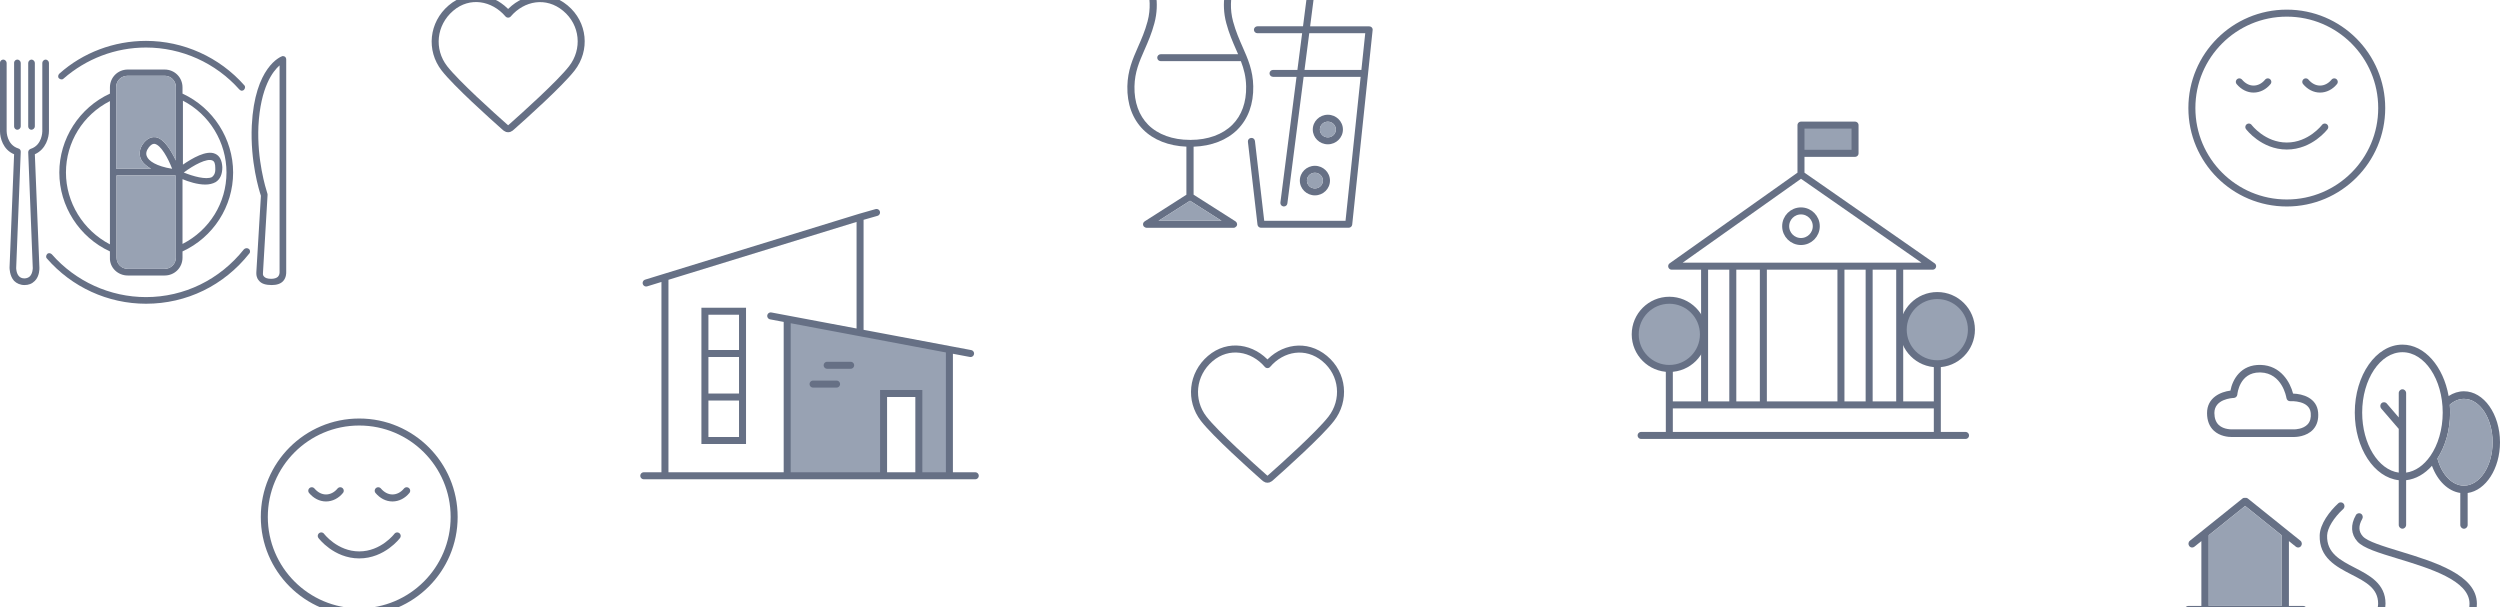 <svg width="428" height="104" viewBox="0 0 428 104" fill="none" xmlns="http://www.w3.org/2000/svg">
    <path d="M345.641 127.288C346.596 126.549 349.169 125.271 351.821 126.068M373.546 119.947L377.005 119.815L377.702 123.347L374.243 123.479M323.219 129.877L319.441 130.256L320.066 134.352L323.844 133.973M330.138 129.613L332.727 125.066M331.646 133.535L337.07 124.759M335.989 133.228L338.577 128.681M358.957 124.11L361.545 119.563M360.464 128.032L365.888 119.257M364.807 127.726L367.395 123.179" stroke="#667085" stroke-width="1.2" stroke-linecap="round" stroke-linejoin="round"/>
    <path d="M317.584 21.422H308.327V26.251H317.584V21.422Z" fill="#98A2B3"/>
    <path d="M280.959 74.547H285.789M336.499 74.547H331.67M331.67 74.547H285.789M331.67 74.547V69.315M331.67 56.839V69.315M285.789 74.547V69.315M285.789 56.839V69.315M285.789 69.315H291.826M331.67 69.315H325.23M325.23 69.315V45.57M325.23 69.315H319.998M319.998 45.57H330.865L308.327 29.874M319.998 45.57V69.315M319.998 45.57H315.169M319.998 69.315H315.169M315.169 45.57V69.315M315.169 45.57H301.887M315.169 69.315H301.887M301.887 45.57V69.315M301.887 45.57H296.655M301.887 69.315H296.655M296.655 45.57V69.315M296.655 45.57H291.826M296.655 69.315H291.826M291.826 45.57H286.191L308.327 29.874M291.826 45.57V69.315M308.327 29.874V26.251M308.327 26.251V21.422H317.584V26.251H308.327Z" stroke="#667085" stroke-width="1.2" stroke-linecap="round" stroke-linejoin="round"/>
    <circle cx="308.327" cy="38.728" r="2.62" stroke="#667085" stroke-width="1.2" stroke-linecap="round" stroke-linejoin="round"/>
    <circle cx="285.789" cy="57.242" r="5.839" fill="#98A2B3" stroke="#667085" stroke-width="1.2" stroke-linecap="round" stroke-linejoin="round"/>
    <circle cx="331.67" cy="56.437" r="5.839" fill="#98A2B3" stroke="#667085" stroke-width="1.2" stroke-linecap="round" stroke-linejoin="round"/>
    <path d="M162.538 81.451V59.841L147.244 56.962L134.767 54.614V81.451H151.268V67.365H157.305V81.451H162.538Z" fill="#98A2B3"/>
    <path d="M110.217 81.451H113.839M166.965 81.451H162.538M162.538 81.451V59.841L147.244 56.962M162.538 81.451H157.305M134.767 81.451V54.614L147.244 56.962M134.767 81.451H113.839M134.767 81.451H151.268M131.95 54.084L147.244 56.962M166.16 60.523L147.244 56.962M147.244 56.962V37.18M147.244 37.18L110.619 48.449M147.244 37.18L150.061 36.375M113.839 81.451V47.458M120.681 60.523V53.279H127.12V60.523M120.681 60.523H127.12M120.681 60.523V67.969M127.12 60.523V67.969M120.681 67.969V75.414H127.12V67.969M120.681 67.969H127.12M139.194 65.755H143.219M141.609 62.535H145.634M151.268 81.451V67.365H157.305V81.451M151.268 81.451H157.305" stroke="#667085" stroke-width="1.2" stroke-linecap="round"/>
    <path fill-rule="evenodd" clip-rule="evenodd" d="M419.203 67.805C420.016 67.27 420.908 66.986 421.825 66.986C425.228 66.986 427.992 70.897 428 75.718C428 80.23 425.568 83.955 422.464 84.401V89.871C422.464 90.228 422.18 90.52 421.832 90.52C421.485 90.52 421.201 90.228 421.201 89.871V84.393C419.124 84.093 417.299 82.332 416.352 79.743C415.112 81.139 413.596 82.023 411.929 82.21V89.863C411.929 90.22 411.645 90.512 411.298 90.512C410.95 90.512 410.666 90.22 410.666 89.863V82.21C406.465 81.748 403.14 76.74 403.14 70.629C403.14 64.218 406.796 59 411.298 59C415.112 59 418.31 62.757 419.203 67.805ZM411.929 67.294V80.912C413.525 80.692 414.962 79.654 416.06 78.079C416.064 78.075 416.068 78.069 416.071 78.063C416.075 78.057 416.079 78.051 416.083 78.047C417.378 76.172 418.192 73.543 418.192 70.629C418.192 64.932 415.096 60.298 411.298 60.298C407.499 60.298 404.404 64.932 404.404 70.629C404.404 76.002 407.16 80.433 410.666 80.912V73.413C410.662 73.409 410.658 73.407 410.654 73.405C410.65 73.403 410.646 73.401 410.642 73.397L407.665 69.94C407.436 69.672 407.46 69.258 407.72 69.022C407.981 68.787 408.384 68.811 408.613 69.079L410.666 71.465V67.294C410.666 66.937 410.95 66.645 411.298 66.645C411.645 66.645 411.929 66.937 411.929 67.294ZM417.284 78.501C418.034 81.285 419.834 83.143 421.825 83.143C424.533 83.143 426.729 79.808 426.736 75.71C426.736 71.62 424.541 68.284 421.832 68.284C420.972 68.284 420.142 68.633 419.4 69.282C419.432 69.729 419.455 70.175 419.455 70.629C419.455 73.665 418.626 76.424 417.284 78.501Z" fill="#667085"/>
    <path d="M403.164 97.207L403.155 97.203C400.663 95.914 398.307 94.696 398.402 91.673C398.441 90.423 399.523 88.638 401.166 87.136C401.427 86.901 401.45 86.487 401.213 86.219C400.984 85.951 400.582 85.927 400.321 86.162C398.821 87.534 397.194 89.692 397.131 91.632C397.012 95.487 399.973 97.021 402.587 98.368C405.028 99.626 407.136 100.721 407.136 103.343C407.136 107.692 397.304 110.127 393.514 110.703C393.166 110.752 392.929 111.085 392.977 111.442C393.024 111.766 393.293 111.994 393.601 111.994C393.632 111.994 393.664 111.994 393.695 111.986C394.296 111.896 408.4 109.697 408.4 103.343C408.408 99.918 405.62 98.473 403.164 97.207Z" fill="#667085"/>
    <path d="M410.895 94.4L410.855 94.387C407.996 93.515 405.292 92.691 404.522 91.827C403.772 90.999 403.74 90.017 404.419 88.832C404.593 88.524 404.498 88.126 404.19 87.948C403.89 87.769 403.503 87.875 403.33 88.183C402.374 89.855 402.469 91.47 403.598 92.72C404.617 93.848 407.231 94.643 410.54 95.649C415.997 97.313 422.78 99.382 422.78 103.343C422.78 108.865 414.414 111.542 413.868 111.717L413.848 111.724L413.841 111.726C413.509 111.823 413.312 112.188 413.406 112.529C413.485 112.813 413.738 113 414.014 113C414.07 113 414.133 112.992 414.188 112.976L414.19 112.975C414.615 112.847 424.044 109.997 424.044 103.351C424.036 98.427 416.801 96.21 410.96 94.419L410.895 94.4Z" fill="#667085"/>
    <path fill-rule="evenodd" clip-rule="evenodd" d="M394.951 104.389C394.951 104.032 394.667 103.74 394.319 103.74H391.863V92.638L393.056 93.596C393.174 93.693 393.308 93.734 393.443 93.734C393.632 93.734 393.814 93.645 393.94 93.482C394.153 93.198 394.106 92.793 393.83 92.573L384.851 85.359C384.708 85.245 384.535 85.205 384.369 85.229C384.203 85.205 384.029 85.245 383.895 85.359L374.908 92.573C374.632 92.793 374.584 93.198 374.798 93.482C374.924 93.645 375.106 93.734 375.295 93.734C375.429 93.734 375.572 93.685 375.682 93.596L376.875 92.638V103.74H374.632C374.284 103.74 374 104.032 374 104.389C374 104.747 374.284 105.039 374.632 105.039H394.319C394.667 105.039 394.951 104.747 394.951 104.389ZM378.138 91.624L384.369 86.617L390.6 91.624C390.6 91.628 390.598 91.634 390.596 91.64C390.595 91.643 390.594 91.646 390.593 91.649C390.592 91.652 390.592 91.656 390.592 91.656V103.732H378.138V91.665C378.143 91.654 378.142 91.647 378.14 91.639C378.139 91.634 378.138 91.63 378.138 91.624Z" fill="#667085"/>
    <path fill-rule="evenodd" clip-rule="evenodd" d="M382.342 74.81C382.308 74.811 382.215 74.817 382.079 74.817C381.486 74.817 380.049 74.703 379.007 73.73C378.241 73.015 377.846 72.001 377.846 70.727C377.838 68.041 380.223 67.075 381.85 66.872C382.189 65.054 383.571 62.368 387.054 62.474C390.489 62.579 392.092 65.476 392.574 67.383C394.208 67.424 396.641 68.114 396.862 70.597C396.965 71.79 396.688 72.772 396.025 73.51C394.872 74.801 392.929 74.809 392.842 74.809H382.355C382.355 74.809 382.349 74.809 382.342 74.81ZM383.034 67.537C383.003 67.862 382.742 68.122 382.418 68.13C382.415 68.13 382.411 68.13 382.405 68.131C382.143 68.144 379.101 68.299 379.101 70.711C379.109 71.603 379.362 72.293 379.852 72.756C380.732 73.59 382.177 73.508 382.278 73.503C382.282 73.502 382.284 73.502 382.284 73.502H392.842C392.874 73.502 394.311 73.494 395.093 72.618C395.504 72.155 395.669 71.53 395.598 70.711C395.406 68.54 392.287 68.674 392.108 68.681C392.103 68.682 392.1 68.682 392.1 68.682C391.768 68.714 391.492 68.471 391.437 68.138C391.413 67.96 390.702 63.877 387.014 63.764H386.856C383.418 63.764 383.054 67.341 383.034 67.534L383.034 67.537Z" fill="#667085"/>
    <path d="M384.369 86.617L378.138 91.624C378.138 91.63 378.139 91.634 378.14 91.639C378.142 91.647 378.143 91.654 378.138 91.665V103.732H390.592V91.656C390.592 91.656 390.592 91.652 390.593 91.649C390.594 91.646 390.595 91.643 390.596 91.64C390.598 91.634 390.6 91.628 390.6 91.624L384.369 86.617Z" fill="#98A2B3"/>
    <path d="M421.825 83.143C419.834 83.143 418.034 81.285 417.284 78.501C418.626 76.424 419.455 73.665 419.455 70.629C419.455 70.175 419.432 69.729 419.4 69.282C420.142 68.633 420.972 68.284 421.832 68.284C424.541 68.284 426.736 71.62 426.736 75.71C426.729 79.808 424.533 83.143 421.825 83.143Z" fill="#98A2B3"/>
    <path fill-rule="evenodd" clip-rule="evenodd" d="M234.402 4.509C234.569 4.509 234.735 4.576 234.848 4.702C234.962 4.828 235.023 4.991 234.992 5.169L231.497 38.458C231.459 38.762 231.202 38.992 230.892 38.992H215.881C215.579 38.992 215.321 38.762 215.284 38.465L213.642 24.274C213.604 23.948 213.839 23.651 214.171 23.614C214.52 23.569 214.807 23.807 214.845 24.133L216.434 37.797H230.354L232.942 13.156H223.182L220.398 34.829C220.36 35.133 220.103 35.348 219.8 35.348C219.793 35.348 219.786 35.347 219.778 35.346C219.773 35.346 219.768 35.345 219.763 35.344C219.755 35.343 219.748 35.343 219.741 35.342C219.736 35.341 219.73 35.341 219.725 35.341C219.399 35.304 219.165 35.007 219.203 34.68L221.964 13.156H217.947C217.614 13.156 217.342 12.889 217.342 12.562C217.342 12.235 217.614 11.968 217.947 11.968H222.115L222.925 5.689H215.276C214.943 5.689 214.671 5.422 214.671 5.095C214.671 4.769 214.943 4.501 215.276 4.501H223.076L223.863 -1.637C223.886 -1.77 223.946 -1.897 224.052 -1.993L230.43 -7.842C230.672 -8.065 231.058 -8.05 231.285 -7.812C231.512 -7.575 231.497 -7.196 231.255 -6.973L225.036 -1.266L224.294 4.509H234.402ZM224.143 5.689L223.334 11.968H233.071L233.729 5.689H224.143Z" fill="#667085"/>
    <path fill-rule="evenodd" clip-rule="evenodd" d="M225.112 33.448C223.689 33.448 222.532 32.312 222.532 30.917C222.532 29.522 223.689 28.386 225.112 28.386C226.534 28.386 227.691 29.522 227.691 30.917C227.691 32.312 226.534 33.448 225.112 33.448ZM226.481 30.917C226.481 30.175 225.868 29.574 225.112 29.574C224.355 29.574 223.742 30.175 223.742 30.917C223.742 31.659 224.355 32.261 225.112 32.261C225.868 32.261 226.481 31.659 226.481 30.917Z" fill="#667085"/>
    <path fill-rule="evenodd" clip-rule="evenodd" d="M227.328 24.705C228.751 24.705 229.908 23.569 229.908 22.174C229.908 20.778 228.751 19.643 227.328 19.643C225.906 19.643 224.748 20.778 224.748 22.174C224.748 23.569 225.898 24.705 227.328 24.705ZM227.328 20.83C228.085 20.83 228.698 21.432 228.698 22.174C228.698 22.916 228.085 23.517 227.328 23.517C226.572 23.517 225.959 22.916 225.959 22.174C225.959 21.432 226.572 20.83 227.328 20.83Z" fill="#667085"/>
    <path fill-rule="evenodd" clip-rule="evenodd" d="M214.557 14.766C214.618 17.787 213.687 20.348 211.856 22.181C210.048 23.992 207.385 25.017 204.344 25.113V33.329L211.524 37.901C211.539 37.911 211.547 37.921 211.556 37.931C211.56 37.936 211.564 37.941 211.569 37.946C211.599 37.968 211.629 37.998 211.652 38.028C211.675 38.05 211.698 38.087 211.713 38.117C211.729 38.144 211.738 38.166 211.747 38.191C211.75 38.2 211.754 38.21 211.758 38.221C211.762 38.239 211.766 38.26 211.769 38.28C211.773 38.3 211.777 38.321 211.781 38.339C211.782 38.344 211.784 38.348 211.785 38.352C211.791 38.368 211.796 38.381 211.796 38.399C211.796 38.411 211.794 38.421 211.792 38.43C211.79 38.437 211.788 38.444 211.788 38.451C211.788 38.495 211.781 38.532 211.766 38.569C211.761 38.582 211.756 38.594 211.752 38.607C211.744 38.631 211.735 38.656 211.72 38.681C211.71 38.691 211.707 38.701 211.703 38.711C211.702 38.715 211.7 38.72 211.698 38.725C211.691 38.732 211.684 38.736 211.678 38.739C211.671 38.743 211.664 38.747 211.66 38.755C211.614 38.807 211.569 38.852 211.508 38.889C211.499 38.895 211.492 38.902 211.484 38.908C211.473 38.919 211.462 38.929 211.448 38.933C211.365 38.978 211.281 39 211.183 39H196.286C196.266 39 196.246 38.993 196.226 38.987C196.216 38.983 196.206 38.98 196.195 38.978C196.177 38.972 196.159 38.968 196.141 38.965C196.114 38.959 196.087 38.954 196.059 38.941C195.999 38.918 195.953 38.881 195.9 38.837L195.87 38.807C195.859 38.796 195.846 38.787 195.834 38.778C195.813 38.763 195.793 38.748 195.779 38.725C195.598 38.451 195.681 38.08 195.961 37.901L203.111 33.337V25.106C200.107 24.987 197.489 23.97 195.704 22.181C193.873 20.348 192.942 17.787 193.003 14.766C193.063 12.065 193.913 10.124 194.811 8.075L194.819 8.057L194.836 8.016C195.413 6.708 196.011 5.353 196.46 3.67C197.641 -0.716 195.583 -4.324 195.56 -4.361C195.552 -4.368 195.552 -4.383 195.552 -4.39C195.537 -4.428 195.522 -4.465 195.515 -4.502C195.512 -4.519 195.508 -4.535 195.504 -4.55C195.498 -4.575 195.492 -4.598 195.492 -4.621C195.492 -4.628 195.49 -4.634 195.488 -4.639C195.486 -4.645 195.484 -4.65 195.484 -4.658C195.484 -4.674 195.489 -4.687 195.493 -4.7C195.496 -4.711 195.499 -4.722 195.499 -4.732C195.499 -4.769 195.507 -4.806 195.522 -4.843C195.537 -4.88 195.552 -4.917 195.575 -4.947C195.59 -4.977 195.613 -5.014 195.636 -5.036C195.666 -5.073 195.696 -5.096 195.734 -5.118C195.739 -5.123 195.744 -5.128 195.749 -5.134C195.759 -5.146 195.771 -5.16 195.787 -5.17C195.795 -5.177 195.81 -5.177 195.817 -5.17C195.824 -5.173 195.831 -5.175 195.838 -5.178C195.867 -5.19 195.894 -5.201 195.931 -5.207C195.948 -5.21 195.964 -5.214 195.98 -5.217C196.005 -5.224 196.028 -5.229 196.052 -5.229C196.059 -5.229 196.065 -5.231 196.071 -5.233C196.076 -5.235 196.082 -5.237 196.09 -5.237H211.478C211.486 -5.237 211.491 -5.235 211.497 -5.233C211.503 -5.231 211.508 -5.229 211.516 -5.229C211.547 -5.229 211.575 -5.222 211.602 -5.215C211.614 -5.212 211.625 -5.209 211.637 -5.207C211.675 -5.199 211.713 -5.185 211.751 -5.17C211.758 -5.17 211.773 -5.17 211.781 -5.162C211.794 -5.158 211.802 -5.149 211.81 -5.14C211.817 -5.132 211.824 -5.124 211.834 -5.118C211.872 -5.096 211.902 -5.066 211.932 -5.036C211.951 -5.022 211.964 -5.002 211.975 -4.986C211.981 -4.976 211.987 -4.967 211.993 -4.962C212.015 -4.932 212.03 -4.895 212.046 -4.858C212.055 -4.834 212.059 -4.806 212.062 -4.78C212.064 -4.766 212.066 -4.752 212.068 -4.739C212.068 -4.729 212.072 -4.719 212.075 -4.708C212.079 -4.695 212.083 -4.681 212.083 -4.665C212.083 -4.658 212.082 -4.652 212.08 -4.647C212.078 -4.641 212.076 -4.635 212.076 -4.628C212.076 -4.597 212.069 -4.57 212.062 -4.544C212.059 -4.532 212.055 -4.521 212.053 -4.509C212.046 -4.491 212.04 -4.472 212.034 -4.454C212.029 -4.435 212.023 -4.416 212.015 -4.398C212.012 -4.39 212.01 -4.385 212.008 -4.379C212.006 -4.374 212.004 -4.368 212 -4.361C212 -4.361 211.997 -4.354 211.991 -4.343C211.843 -4.067 209.962 -0.561 211.1 3.67C211.561 5.37 212.159 6.735 212.742 8.057C213.65 10.113 214.504 12.057 214.557 14.766ZM209.133 37.805L203.731 34.368L198.329 37.805H209.133ZM195.931 8.548C195.041 10.575 194.274 12.324 194.221 14.796C194.168 17.49 194.977 19.754 196.566 21.357C198.231 23.027 200.765 23.948 203.686 23.948H203.716C203.732 23.948 203.746 23.952 203.759 23.956C203.77 23.959 203.781 23.962 203.791 23.962C203.808 23.962 203.822 23.958 203.835 23.954C203.846 23.951 203.857 23.948 203.867 23.948C206.787 23.948 209.314 23.027 210.986 21.357C212.583 19.762 213.392 17.49 213.339 14.796C213.309 13.126 212.946 11.79 212.439 10.469H198.722C198.39 10.469 198.117 10.202 198.117 9.875C198.117 9.549 198.39 9.281 198.722 9.281H211.962C211.931 9.209 211.9 9.136 211.868 9.062C211.793 8.887 211.717 8.709 211.637 8.532L211.618 8.489C211.027 7.137 210.414 5.737 209.942 3.974C208.981 0.412 209.92 -2.617 210.532 -4.056H197.043C197.648 -2.624 198.594 0.412 197.633 3.974C197.166 5.727 196.561 7.109 195.975 8.449L195.938 8.532L195.931 8.548Z" fill="#667085"/>
    <path d="M203.731 34.368L209.133 37.805H198.329L203.731 34.368Z" fill="#98A2B3"/>
    <path d="M225.112 29.574C225.868 29.574 226.481 30.175 226.481 30.917C226.481 31.659 225.868 32.261 225.112 32.261C224.355 32.261 223.742 31.659 223.742 30.917C223.742 30.175 224.355 29.574 225.112 29.574Z" fill="#98A2B3"/>
    <path d="M228.698 22.174C228.698 21.432 228.085 20.83 227.328 20.83C226.572 20.83 225.959 21.432 225.959 22.174C225.959 22.916 226.572 23.517 227.328 23.517C228.085 23.517 228.698 22.916 228.698 22.174Z" fill="#98A2B3"/>
    <path d="M10.865 13.469C14.771 10.057 19.742 8.137 24.997 8.137C31.104 8.137 36.928 10.768 40.975 15.318C41.117 15.46 41.259 15.531 41.401 15.531C41.543 15.531 41.685 15.46 41.757 15.389C41.969 15.175 42.041 14.82 41.828 14.607C37.567 9.773 31.388 7 24.997 7C19.529 7 14.203 8.991 10.155 12.616C9.942 12.829 9.871 13.185 10.084 13.398C10.297 13.611 10.652 13.682 10.865 13.469Z" fill="#667085"/>
    <path d="M41.757 42.687C37.638 47.877 31.53 50.863 24.997 50.863C18.819 50.863 12.925 48.161 8.877 43.54C8.664 43.327 8.309 43.256 8.096 43.469C7.883 43.682 7.812 44.038 8.025 44.251C12.286 49.156 18.464 52 24.997 52C31.957 52 38.348 48.872 42.68 43.398C42.893 43.185 42.822 42.758 42.609 42.616C42.325 42.403 41.97 42.474 41.757 42.687Z" fill="#667085"/>
    <path fill-rule="evenodd" clip-rule="evenodd" d="M28.193 47.166H21.872C20.168 47.166 18.748 45.815 18.819 44.109V43.042C13.564 40.626 10.155 35.294 10.155 29.535C10.155 23.777 13.564 18.445 18.819 16.028V14.962C18.819 13.256 20.168 11.905 21.872 11.905H28.193C29.897 11.905 31.246 13.256 31.246 14.962V16.028C36.502 18.445 39.91 23.777 39.91 29.535C39.91 35.365 36.502 40.626 31.246 43.042V44.109C31.246 45.815 29.897 47.166 28.193 47.166ZM21.872 46.028H28.193C29.258 46.028 30.11 45.175 30.11 44.109V30.104C30.039 30.033 29.897 30.033 29.826 30.033H19.955V44.109C19.955 45.175 20.807 46.028 21.872 46.028ZM31.246 41.763C35.862 39.417 38.774 34.725 38.774 29.535C38.774 24.346 35.862 19.583 31.317 17.237V28.185C32.88 27.118 35.365 25.625 36.857 26.336C37.638 26.692 37.993 27.474 38.064 28.611C38.064 29.82 37.709 30.673 36.928 31.171C36.431 31.455 35.791 31.597 35.152 31.597C33.803 31.597 32.241 31.099 31.246 30.673V41.763ZM36.359 27.474C35.436 27.047 33.164 28.256 31.459 29.535C33.022 30.175 35.294 30.815 36.288 30.317C36.304 30.302 36.324 30.284 36.347 30.264C36.533 30.102 36.92 29.765 36.857 28.753C36.857 28.043 36.715 27.616 36.359 27.474ZM28.193 12.972H21.872C20.736 12.972 19.884 13.825 19.884 14.891V28.896H25.849C24.997 28.398 24.358 27.829 24.074 27.118C23.861 26.55 23.719 25.554 24.642 24.417C25.423 23.493 26.204 23.422 26.701 23.493C28.122 23.777 29.329 25.839 30.11 27.474V14.891C30.11 13.825 29.258 12.972 28.193 12.972ZM25.139 26.763C25.423 27.545 26.773 28.469 29.471 28.896C28.761 27.047 27.554 24.843 26.488 24.63H26.346C26.133 24.63 25.849 24.772 25.494 25.199C25.068 25.768 24.926 26.265 25.139 26.763ZM18.819 17.308C14.203 19.654 11.291 24.346 11.291 29.535C11.291 34.654 14.203 39.417 18.819 41.834V17.308Z" fill="#667085"/>
    <path fill-rule="evenodd" clip-rule="evenodd" d="M49 46.597V10.199C49 9.986 48.929 9.844 48.787 9.701C48.645 9.63 48.432 9.559 48.29 9.63C48.077 9.701 43.603 11.408 43.106 21.502C42.822 27.687 44.384 32.664 44.668 33.517L43.887 46.597C43.887 46.617 43.886 46.642 43.886 46.669C43.879 46.932 43.863 47.505 44.313 48.019C44.739 48.588 45.52 48.801 46.514 48.801C47.367 48.801 48.077 48.588 48.503 48.09C49 47.521 49 46.81 49 46.597ZM47.58 47.379C47.367 47.592 46.941 47.735 46.444 47.735C45.804 47.735 45.378 47.592 45.165 47.308C44.952 47.095 45.023 46.739 45.023 46.739V46.668L45.804 33.446V33.232C45.804 33.226 45.789 33.178 45.763 33.093C45.49 32.22 43.983 27.397 44.242 21.573C44.597 14.891 46.727 12.19 47.864 11.194V46.668C47.864 46.668 47.864 47.095 47.58 47.379Z" fill="#667085"/>
    <path d="M3.551 21.645C3.551 21.929 3.267 22.213 2.983 22.213C2.627 22.213 2.414 21.929 2.414 21.645V10.768C2.414 10.412 2.698 10.199 2.983 10.199C3.267 10.199 3.551 10.483 3.551 10.768V21.645Z" fill="#667085"/>
    <path d="M8.38 22.427V10.768C8.38 10.483 8.096 10.199 7.812 10.199C7.528 10.199 7.243 10.483 7.243 10.768V22.498C7.243 22.498 7.243 24.844 5.255 25.483C5.042 25.555 4.829 25.768 4.829 26.052L5.61 45.886C5.61 45.886 5.61 46.81 5.113 47.308C4.9 47.521 4.545 47.663 4.19 47.663C3.764 47.663 3.48 47.521 3.267 47.308C2.77 46.81 2.77 45.886 2.77 45.886L3.551 25.981C3.551 25.697 3.409 25.483 3.125 25.412C1.136 24.773 1.136 22.498 1.136 22.427V10.768C1.136 10.483 0.852 10.199 0.568 10.199C0.284 10.199 0 10.412 0 10.768V22.498C0 23.564 0.497 25.626 2.414 26.408L1.633 45.815C1.633 45.886 1.633 47.237 2.414 48.09C2.841 48.517 3.48 48.801 4.19 48.801C4.9 48.801 5.468 48.588 5.965 48.09C6.781 47.273 6.751 46 6.747 45.831L6.746 45.815L5.965 26.408C7.883 25.555 8.38 23.493 8.38 22.427Z" fill="#667085"/>
    <path d="M5.965 21.645C5.965 21.929 5.681 22.213 5.397 22.213C5.042 22.213 4.829 21.929 4.829 21.645V10.768C4.829 10.483 5.113 10.199 5.397 10.199C5.681 10.199 5.965 10.483 5.965 10.768V21.645Z" fill="#667085"/>
    <path d="M28.193 46.028H21.872C20.807 46.028 19.955 45.175 19.955 44.109V30.033H29.826C29.897 30.033 30.039 30.033 30.11 30.104V44.109C30.11 45.175 29.258 46.028 28.193 46.028Z" fill="#98A2B3"/>
    <path d="M21.872 12.972H28.193C29.258 12.972 30.11 13.825 30.11 14.891V27.474C29.329 25.839 28.122 23.777 26.701 23.493C26.204 23.422 25.423 23.493 24.642 24.417C23.719 25.554 23.861 26.55 24.074 27.118C24.358 27.829 24.997 28.398 25.849 28.896H19.884V14.891C19.884 13.825 20.736 12.972 21.872 12.972Z" fill="#98A2B3"/>
    <path d="M55 91.75C55 91.75 57.438 95 61.5 95C65.562 95 68 91.75 68 91.75M69.625 84.015C68.983 84.803 68.106 85.25 67.188 85.25C66.269 85.25 65.416 84.803 64.75 84.015M58.25 84.015C57.608 84.803 56.731 85.25 55.812 85.25C54.894 85.25 54.041 84.803 53.375 84.015M77.75 88.5C77.75 97.475 70.475 104.75 61.5 104.75C52.525 104.75 45.25 97.475 45.25 88.5C45.25 79.525 52.525 72.25 61.5 72.25C70.475 72.25 77.75 79.525 77.75 88.5Z" stroke="#667085" stroke-width="1.2" stroke-linecap="round" stroke-linejoin="round"/>
    <path d="M385 21.75C385 21.75 387.438 25 391.5 25C395.562 25 398 21.75 398 21.75M399.625 14.015C398.983 14.803 398.106 15.25 397.188 15.25C396.269 15.25 395.416 14.803 394.75 14.015M388.25 14.015C387.608 14.803 386.731 15.25 385.812 15.25C384.894 15.25 384.041 14.803 383.375 14.015M407.75 18.5C407.75 27.475 400.475 34.75 391.5 34.75C382.525 34.75 375.25 27.475 375.25 18.5C375.25 9.525 382.525 2.25 391.5 2.25C400.475 2.25 407.75 9.525 407.75 18.5Z" stroke="#667085" stroke-width="1.2" stroke-linecap="round" stroke-linejoin="round"/>
    <path fill-rule="evenodd" clip-rule="evenodd" d="M216.991 62.42C214.492 59.498 210.325 58.712 207.193 61.388C204.062 64.063 203.621 68.536 206.08 71.701C208.125 74.331 214.312 79.88 216.34 81.676C216.567 81.877 216.68 81.977 216.813 82.017C216.928 82.051 217.055 82.051 217.17 82.017C217.302 81.977 217.416 81.877 217.643 81.676C219.671 79.88 225.858 74.331 227.903 71.701C230.362 68.536 229.975 64.035 226.79 61.388C223.604 58.74 219.491 59.498 216.991 62.42Z" stroke="#667085" stroke-width="1.2" stroke-linecap="round" stroke-linejoin="round"/>
    <path fill-rule="evenodd" clip-rule="evenodd" d="M86.991 2.42C84.492 -0.502 80.325 -1.288 77.193 1.388C74.062 4.063 73.621 8.536 76.08 11.7C78.125 14.331 84.312 19.88 86.34 21.676C86.567 21.877 86.68 21.977 86.813 22.017C86.928 22.051 87.055 22.051 87.17 22.017C87.302 21.977 87.416 21.877 87.643 21.676C89.671 19.88 95.858 14.331 97.903 11.7C100.362 8.536 99.975 4.035 96.79 1.388C93.604 -1.26 89.491 -0.502 86.991 2.42Z" stroke="#667085" stroke-width="1.2" stroke-linecap="round" stroke-linejoin="round"/>
</svg>
